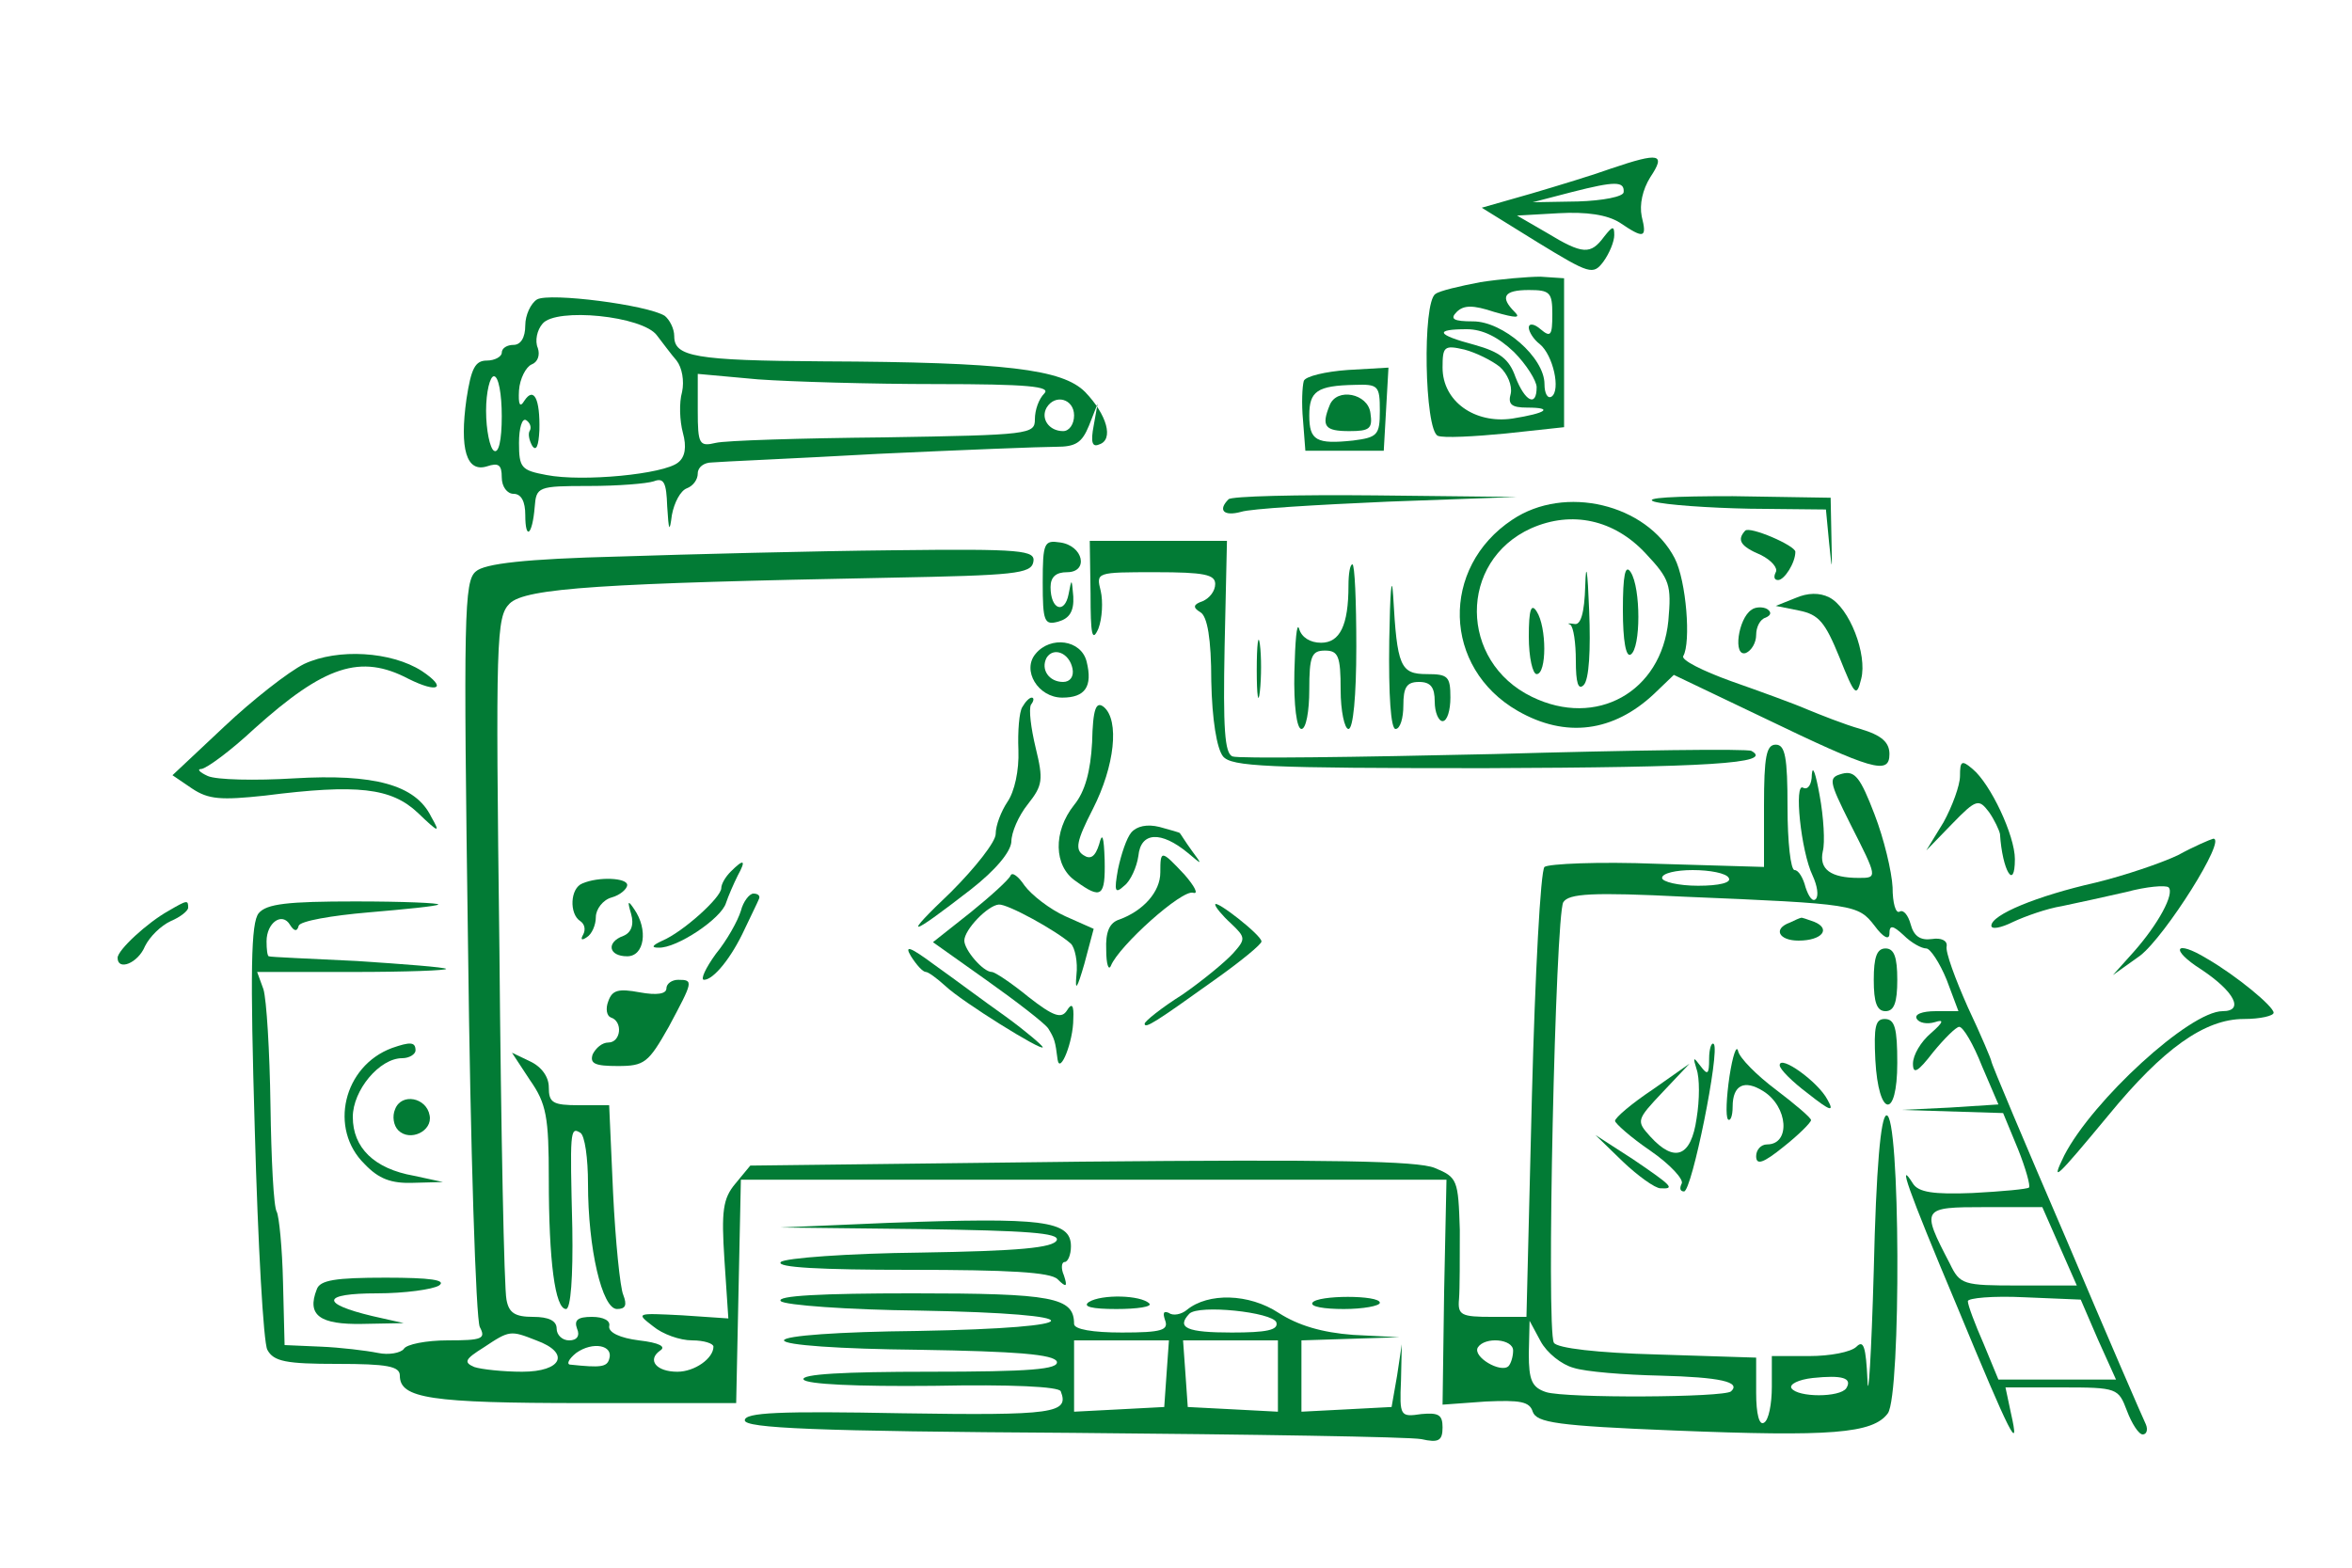 <?xml version="1.0" standalone="no"?>
<!DOCTYPE svg PUBLIC "-//W3C//DTD SVG 20010904//EN"
 "http://www.w3.org/TR/2001/REC-SVG-20010904/DTD/svg10.dtd">
<svg version="1.0" xmlns="http://www.w3.org/2000/svg"
 width="300pt" height="200pt" viewBox="0 0 300 200"
 preserveAspectRatio="xMidYMid meet">
<g transform="translate(0,200) scale(0.1,-0.1)"
fill="#027b35" stroke="none">


<path d="M2055 1785 c-22 -8 -68 -22 -102 -32 l-63 -18 71 -44 c67 -41 71 -42
84 -25 8 11 14 26 14 34 0 12 -2 12 -13 -2 -17 -23 -27 -23 -73 5 l-38 22 53
3 c36 2 62 -2 78 -12 31 -21 35 -20 28 8 -3 15 1 34 11 50 20 30 12 32 -50 11z
m16 -30 c0 -6 -27 -11 -58 -12 l-58 -1 50 13 c55 14 67 14 66 0z"/>
<path d="M1888 1640 c-26 -5 -52 -11 -57 -15 -17 -10 -14 -174 3 -181 7 -3 46
-1 87 3 l74 8 0 95 0 95 -30 2 c-16 0 -51 -3 -77 -7z m92 -41 c0 -27 -2 -30
-15 -19 -8 7 -15 8 -15 2 0 -5 6 -15 14 -21 17 -14 27 -59 15 -67 -5 -3 -9 4
-9 16 0 34 -53 80 -91 80 -25 0 -30 3 -21 12 9 9 21 9 48 0 28 -8 34 -8 26 0
-19 19 -14 28 18 28 27 0 30 -3 30 -31z m-49 -48 c16 -16 29 -37 29 -45 0 -26
-15 -18 -27 13 -8 23 -20 32 -52 41 -49 13 -52 20 -10 20 20 0 40 -10 60 -29z
m-18 -19 c10 -9 16 -24 14 -34 -4 -14 1 -18 21 -18 34 0 25 -7 -19 -14 -48 -7
-89 22 -89 65 0 27 2 29 28 23 15 -4 35 -14 45 -22z"/>
<path d="M685 1618 c-8 -5 -15 -20 -15 -33 0 -16 -6 -25 -15 -25 -8 0 -15 -4
-15 -10 0 -5 -9 -10 -19 -10 -15 0 -20 -10 -26 -49 -9 -64 0 -94 26 -86 15 5
19 2 19 -14 0 -12 7 -21 15 -21 10 0 15 -10 15 -27 0 -33 9 -26 12 10 2 26 4
27 69 27 37 0 74 3 83 6 13 5 16 -2 17 -32 2 -32 3 -34 6 -11 3 16 11 31 19
34 8 3 14 11 14 19 0 8 8 14 18 14 9 1 105 5 212 11 107 5 209 9 227 9 25 0
33 5 42 27 l11 28 -5 -28 c-4 -21 -2 -28 7 -24 19 6 10 38 -18 67 -29 29 -101
38 -334 39 -164 1 -190 6 -190 32 0 10 -6 21 -12 26 -22 14 -147 30 -163 21z
m153 -46 c7 -9 18 -24 25 -32 7 -9 10 -26 7 -40 -4 -14 -3 -37 1 -52 5 -18 3
-31 -6 -38 -18 -15 -122 -25 -168 -16 -32 6 -35 9 -35 41 0 19 4 32 9 29 5 -3
7 -9 5 -13 -3 -4 -1 -13 3 -20 5 -7 8 0 9 20 1 40 -7 56 -19 38 -6 -10 -8 -5
-7 13 1 15 9 30 16 33 8 3 11 12 8 21 -4 9 -1 23 6 31 17 21 128 10 146 -15z
m-198 -103 c0 -31 -4 -48 -10 -44 -5 3 -10 26 -10 51 0 24 5 44 10 44 6 0 10
-23 10 -51z m554 41 c117 0 147 -3 138 -12 -7 -7 -12 -21 -12 -33 0 -19 -6
-20 -193 -23 -105 -1 -202 -4 -214 -7 -21 -5 -23 -2 -23 41 l0 47 77 -7 c42
-3 144 -6 227 -6z m176 -40 c0 -11 -6 -20 -14 -20 -18 0 -29 16 -21 30 11 18
35 11 35 -10z"/>
<path d="M1663 1514 c-2 -7 -3 -29 -1 -50 l3 -39 50 0 50 0 3 53 3 53 -52 -3
c-28 -2 -54 -8 -56 -14z m97 -38 c0 -31 -3 -34 -34 -38 -47 -5 -56 0 -56 32 0
31 10 38 58 39 30 1 32 -1 32 -33z"/>
<path d="M1696 1483 c-11 -27 -6 -33 25 -33 26 0 30 3 27 23 -3 25 -43 33 -52
10z"/>
<path d="M1567 1363 c-14 -14 -6 -22 16 -16 12 4 96 9 187 13 l165 6 -181 2
c-99 1 -184 -1 -187 -5z"/>
<path d="M2110 1360 c14 -4 69 -8 122 -9 l97 -1 4 -42 c4 -39 4 -38 3 7 l-1
50 -125 2 c-75 0 -115 -2 -100 -7z"/>
<path d="M1929 1337 c-92 -61 -89 -189 7 -244 61 -35 122 -27 174 22 l25 24
113 -54 c141 -68 162 -74 162 -47 0 15 -10 24 -37 32 -21 6 -51 18 -68 25 -16
7 -60 23 -97 36 -36 13 -64 27 -61 32 10 17 4 96 -11 125 -36 69 -140 94 -207
49z m170 -43 c31 -33 33 -40 29 -86 -9 -91 -92 -137 -174 -97 -93 45 -94 173
-1 215 52 23 106 11 146 -32z"/>
<path d="M2022 1253 c-1 -36 -6 -51 -14 -49 -7 1 -10 1 -5 -1 4 -3 7 -23 7
-46 0 -28 3 -38 10 -31 7 7 9 45 7 95 -2 52 -4 64 -5 32z"/>
<path d="M2070 1222 c0 -40 4 -61 10 -57 13 8 13 85 0 105 -7 11 -10 -4 -10
-48z"/>
<path d="M1950 1188 c0 -27 5 -48 10 -48 13 0 13 60 0 80 -7 11 -10 2 -10 -32z"/>
<path d="M2226 1323 c-11 -12 -6 -20 20 -31 14 -7 22 -17 19 -22 -3 -6 -2 -10
3 -10 8 0 22 22 22 36 0 8 -58 33 -64 27z"/>
<path d="M1330 1257 c0 -50 2 -55 20 -50 14 4 20 13 19 32 -2 23 -2 24 -6 3
-5 -26 -23 -20 -23 9 0 13 7 19 21 19 28 0 21 34 -9 38 -20 3 -22 0 -22 -51z"/>
<path d="M1391 1243 c0 -53 2 -63 10 -45 5 13 6 35 3 48 -6 24 -6 24 70 24 62
0 76 -3 76 -15 0 -9 -7 -18 -16 -22 -12 -4 -13 -8 -3 -14 9 -5 14 -34 14 -88
1 -49 7 -86 15 -96 11 -13 54 -15 334 -15 285 1 369 6 340 22 -5 3 -153 1
-329 -4 -176 -4 -326 -6 -333 -3 -10 4 -12 36 -10 140 l3 135 -87 0 -88 0 1
-67z"/>
<path d="M789 1290 c-119 -3 -171 -9 -182 -19 -15 -12 -16 -55 -10 -480 3
-256 10 -474 15 -484 8 -15 3 -17 -41 -17 -27 0 -53 -5 -56 -11 -4 -5 -19 -8
-33 -5 -15 3 -48 7 -73 8 l-46 2 -2 80 c-1 44 -5 84 -8 90 -4 6 -7 67 -8 136
-1 69 -5 135 -9 148 l-8 22 123 0 c67 0 120 2 118 4 -2 2 -53 6 -114 10 -60 3
-111 5 -112 6 -2 0 -3 9 -3 19 0 24 20 38 30 21 5 -8 9 -9 11 -1 2 6 42 13 89
17 47 4 87 8 89 10 2 2 -45 4 -106 4 -86 0 -113 -3 -123 -15 -10 -12 -11 -74
-5 -277 4 -145 11 -271 16 -280 8 -15 24 -18 89 -18 64 0 80 -3 80 -15 0 -29
39 -35 234 -35 l195 0 3 143 3 142 450 0 450 0 -3 -143 -2 -144 55 4 c44 2 56
0 60 -13 5 -14 31 -18 181 -24 199 -8 253 -4 272 22 17 24 16 386 -2 380 -7
-2 -13 -66 -16 -198 -3 -107 -7 -169 -8 -140 -2 43 -5 52 -14 43 -7 -7 -34
-12 -60 -12 l-48 0 0 -39 c0 -22 -4 -43 -10 -46 -6 -4 -10 11 -10 38 l0 45
-126 4 c-76 2 -128 8 -132 15 -10 16 2 545 12 562 7 11 36 13 155 7 217 -9
221 -10 242 -37 11 -15 19 -19 19 -10 0 11 4 11 18 -2 10 -10 23 -17 29 -17 5
0 17 -18 26 -40 l15 -40 -29 0 c-17 0 -28 -4 -24 -10 3 -5 13 -7 23 -4 12 4
11 0 -5 -14 -13 -11 -23 -28 -23 -39 0 -14 6 -11 26 15 14 17 29 32 33 32 5 0
18 -22 29 -50 l21 -49 -62 -4 -62 -3 65 -2 65 -2 19 -46 c10 -25 16 -47 14
-49 -2 -2 -34 -5 -72 -7 -50 -2 -69 1 -76 12 -20 32 -8 -4 56 -156 69 -167 81
-190 69 -137 l-7 33 72 0 c71 0 72 -1 83 -30 6 -16 15 -30 20 -30 5 0 7 6 4
13 -3 6 -49 112 -101 235 -53 123 -96 225 -96 228 0 2 -13 33 -30 69 -16 36
-29 71 -27 78 1 7 -7 11 -19 9 -15 -2 -23 4 -27 19 -3 11 -9 19 -14 16 -5 -3
-9 11 -9 31 -1 20 -11 62 -23 93 -18 47 -25 56 -41 52 -18 -5 -18 -8 10 -64
35 -69 35 -69 11 -69 -36 0 -51 11 -46 34 3 11 1 44 -4 71 -5 28 -9 40 -10 27
0 -13 -5 -20 -11 -17 -12 8 -3 -81 12 -112 6 -13 8 -26 4 -30 -4 -4 -9 3 -13
15 -3 12 -9 22 -14 22 -5 0 -9 36 -9 80 0 64 -3 80 -15 80 -12 0 -15 -15 -15
-78 l0 -78 -136 4 c-75 3 -139 0 -144 -4 -5 -5 -12 -136 -16 -291 l-7 -283
-44 0 c-39 0 -44 2 -42 23 1 12 1 52 1 88 -2 64 -3 67 -32 79 -22 9 -132 11
-451 8 l-422 -5 -19 -23 c-16 -19 -18 -35 -14 -97 l5 -75 -59 4 c-59 3 -59 3
-37 -14 12 -10 34 -18 50 -18 15 0 27 -4 27 -8 0 -15 -24 -32 -46 -32 -27 0
-39 15 -22 27 8 5 -1 10 -27 13 -24 3 -39 10 -38 18 2 7 -7 12 -22 12 -18 0
-23 -4 -19 -15 4 -9 0 -15 -10 -15 -9 0 -16 7 -16 15 0 10 -10 15 -30 15 -23
0 -31 5 -34 22 -3 13 -7 214 -9 446 -5 398 -4 425 13 442 20 20 121 26 485 33
159 3 180 5 183 20 3 15 -13 17 -180 15 -101 -1 -258 -5 -349 -8z m1416 -410
c4 -6 -12 -10 -39 -10 -25 0 -46 5 -46 10 0 6 18 10 39 10 22 0 43 -4 46 -10z
m422 -470 l22 -50 -74 0 c-71 0 -75 1 -88 28 -37 71 -36 72 45 72 l73 0 22
-50z m49 -119 l23 -51 -75 0 -75 0 -19 46 c-11 25 -20 49 -20 54 0 4 32 7 72
5 l72 -3 22 -51z m-669 -36 c15 -5 65 -9 111 -10 76 -2 103 -8 90 -20 -8 -8
-211 -9 -236 -1 -18 6 -22 15 -22 49 l1 42 14 -26 c8 -15 27 -30 42 -34z
m-1323 35 c44 -16 33 -40 -18 -40 -24 0 -52 3 -61 6 -14 6 -12 10 12 25 33 22
34 22 67 9z m93 -24 c-3 -10 -11 -11 -49 -7 -6 0 -3 7 7 15 21 15 48 10 42 -8z
m1153 11 c0 -8 -3 -17 -6 -20 -10 -9 -46 12 -39 24 9 14 45 11 45 -4z m425
-48 c-8 -12 -62 -12 -70 0 -3 5 9 11 27 13 38 4 51 0 43 -13z"/>
<path d="M1772 1183 c-1 -70 2 -113 8 -113 6 0 10 14 10 30 0 23 4 30 20 30
15 0 20 -7 20 -25 0 -14 5 -25 10 -25 6 0 10 14 10 30 0 27 -3 30 -30 30 -34
0 -38 10 -43 100 -2 30 -4 4 -5 -57z"/>
<path d="M1720 1253 c0 -51 -11 -73 -35 -73 -14 0 -25 7 -28 18 -3 9 -5 -16
-6 -55 -1 -43 3 -73 9 -73 6 0 10 23 10 50 0 43 3 50 20 50 17 0 20 -7 20 -50
0 -27 5 -50 10 -50 6 0 10 42 10 105 0 58 -2 105 -5 105 -3 0 -5 -12 -5 -27z"/>
<path d="M2290 1237 l-25 -10 30 -6 c25 -5 33 -15 51 -59 20 -50 22 -52 28
-28 8 31 -15 91 -41 104 -12 6 -27 6 -43 -1z"/>
<path d="M2234 1222 c-17 -11 -24 -61 -7 -55 7 3 13 13 13 23 0 10 5 20 12 22
7 3 8 7 2 11 -5 3 -15 3 -20 -1z"/>
<path d="M1603 1145 c0 -33 2 -45 4 -27 2 18 2 45 0 60 -2 15 -4 0 -4 -33z"/>
<path d="M1321 1166 c-18 -21 3 -56 34 -56 29 0 39 14 31 46 -7 28 -46 33 -65
10z m47 -19 c2 -10 -3 -17 -12 -17 -18 0 -29 16 -21 31 9 14 29 6 33 -14z"/>
<path d="M388 1153 c-20 -10 -66 -46 -102 -80 l-66 -62 25 -17 c21 -14 37 -15
93 -9 118 15 161 10 195 -22 27 -26 29 -26 17 -5 -20 41 -73 55 -175 49 -49
-3 -99 -2 -110 3 -11 5 -14 9 -8 9 7 1 37 23 67 51 90 81 136 96 197 64 38
-19 50 -12 17 10 -39 25 -107 29 -150 9z"/>
<path d="M1304 1098 c-4 -6 -6 -31 -5 -55 1 -26 -5 -53 -14 -66 -8 -12 -15
-30 -15 -41 0 -10 -26 -43 -57 -74 -63 -60 -55 -59 25 3 32 25 51 48 52 61 0
12 9 33 21 48 19 24 20 31 10 72 -6 25 -9 49 -6 55 4 5 4 9 1 9 -3 0 -8 -5
-12 -12z"/>
<path d="M1393 1053 c-2 -37 -9 -63 -23 -80 -27 -34 -26 -78 2 -97 33 -24 38
-20 37 27 -1 30 -3 36 -7 20 -5 -16 -11 -20 -20 -14 -11 7 -9 18 12 59 28 55
34 113 14 130 -10 8 -14 -2 -15 -45z"/>
<path d="M2500 1010 c0 -12 -10 -39 -21 -59 l-22 -36 33 34 c31 32 34 32 47
15 7 -10 13 -23 14 -28 3 -47 19 -73 19 -32 0 30 -31 96 -54 115 -14 12 -16
10 -16 -9z"/>
<path d="M1443 938 c-6 -7 -13 -28 -17 -47 -5 -28 -4 -32 8 -21 8 6 16 24 18
38 3 31 29 32 63 4 19 -16 19 -16 5 3 -8 11 -14 21 -15 22 0 1 -12 4 -26 8
-16 4 -29 1 -36 -7z"/>
<path d="M2778 909 c-21 -10 -68 -26 -105 -35 -75 -17 -133 -41 -133 -55 0 -5
12 -3 28 5 15 7 43 17 62 20 19 4 56 12 82 18 26 7 50 9 54 6 8 -8 -13 -47
-45 -83 l-26 -29 35 25 c32 25 111 150 93 149 -4 -1 -25 -10 -45 -21z"/>
<path d="M1480 887 c0 -25 -22 -49 -52 -60 -13 -4 -18 -16 -17 -39 0 -18 3
-27 6 -20 10 25 91 98 105 93 7 -2 2 8 -11 23 -30 32 -31 32 -31 3z"/>
<path d="M932 888 c-7 -7 -12 -16 -12 -21 0 -12 -49 -56 -75 -67 -13 -6 -15
-9 -5 -9 23 -1 80 37 86 57 3 9 10 25 15 35 11 20 8 22 -9 5z"/>
<path d="M1289 883 c-2 -5 -25 -26 -51 -47 l-48 -38 69 -49 c38 -27 73 -54 78
-61 8 -13 9 -16 12 -40 3 -19 20 23 20 52 1 18 -2 21 -8 11 -7 -11 -17 -8 -49
17 -22 18 -43 32 -47 32 -11 0 -35 28 -35 40 0 14 30 45 44 46 11 1 73 -33 92
-50 5 -5 9 -23 7 -40 -2 -22 1 -17 10 14 l12 45 -36 16 c-20 9 -43 27 -52 39
-8 12 -16 18 -18 13z"/>
<path d="M743 873 c-16 -6 -17 -39 -3 -48 6 -4 7 -11 4 -17 -4 -7 -2 -8 4 -4
7 4 12 16 12 26 0 10 9 22 20 25 11 3 20 11 20 16 0 9 -36 11 -57 2z"/>
<path d="M945 838 c-4 -13 -18 -38 -32 -55 -13 -18 -20 -33 -15 -33 12 0 35
28 52 65 8 17 16 33 18 38 2 4 -1 7 -7 7 -5 0 -13 -10 -16 -22z"/>
<path d="M215 838 c-27 -15 -65 -50 -65 -60 0 -17 26 -7 35 15 6 12 20 26 33
32 12 5 22 13 22 17 0 10 -1 10 -25 -4z"/>
<path d="M805 834 c4 -14 0 -24 -10 -28 -22 -8 -19 -26 5 -26 22 0 27 34 9 60
-8 12 -9 11 -4 -6z"/>
<path d="M1550 846 c0 -3 9 -14 20 -24 19 -18 19 -20 3 -38 -10 -11 -39 -35
-65 -53 -27 -17 -48 -34 -48 -37 0 -7 14 2 88 55 34 24 62 47 61 50 0 8 -59
54 -59 47z"/>
<path d="M2283 823 c-22 -8 -14 -23 11 -23 30 0 42 15 20 24 -9 3 -16 6 -17 5
-1 0 -8 -3 -14 -6z"/>
<path d="M1162 780 c7 -11 15 -20 19 -20 3 0 14 -8 25 -18 21 -20 124 -84 124
-78 0 2 -21 20 -47 39 -27 19 -67 49 -91 66 -31 23 -39 26 -30 11z"/>
<path d="M2390 750 c0 -29 4 -40 15 -40 11 0 15 11 15 40 0 29 -4 40 -15 40
-11 0 -15 -11 -15 -40z"/>
<path d="M2808 763 c42 -28 55 -53 27 -53 -42 0 -166 -114 -202 -184 -18 -37
-11 -30 57 52 69 84 122 122 172 122 21 0 38 4 38 8 0 8 -47 47 -85 69 -41 25
-48 12 -7 -14z"/>
<path d="M850 739 c0 -7 -12 -9 -34 -5 -27 5 -35 3 -40 -11 -4 -10 -2 -19 3
-21 16 -5 13 -32 -3 -32 -8 0 -16 -7 -20 -15 -4 -12 3 -15 32 -15 34 0 39 4
65 50 31 58 32 60 12 60 -8 0 -15 -5 -15 -11z"/>
<path d="M2392 648 c4 -74 28 -77 28 -4 0 44 -3 56 -16 56 -12 0 -14 -10 -12
-52z"/>
<path d="M500 663 c-62 -23 -81 -103 -35 -148 18 -19 34 -25 62 -24 l38 1 -37
8 c-51 9 -78 36 -78 75 0 34 34 75 63 75 9 0 17 5 17 10 0 11 -7 11 -30 3z"/>
<path d="M2180 649 c0 -20 -2 -21 -11 -9 -9 12 -10 12 -5 -4 4 -11 4 -39 0
-63 -7 -49 -28 -57 -59 -23 -18 20 -18 21 16 57 l34 36 -47 -33 c-27 -18 -48
-36 -48 -40 0 -3 20 -21 45 -38 26 -18 43 -37 40 -42 -3 -6 -2 -10 3 -10 10 0
46 179 38 188 -3 3 -6 -6 -6 -19z"/>
<path d="M2206 627 c-4 -27 -5 -51 -2 -55 3 -3 6 4 6 16 0 28 15 35 39 20 32
-20 35 -68 5 -68 -8 0 -14 -7 -14 -15 0 -12 9 -9 35 12 19 15 35 31 35 34 0 3
-20 20 -45 39 -24 18 -46 40 -48 49 -2 9 -7 -6 -11 -32z"/>
<path d="M676 622 c21 -30 24 -47 24 -126 0 -105 8 -166 22 -166 6 0 9 41 8
103 -3 123 -3 130 10 122 6 -3 10 -33 10 -65 0 -83 18 -160 37 -160 11 0 13 5
8 18 -4 9 -10 68 -13 130 l-5 112 -38 0 c-34 0 -39 3 -39 23 0 13 -9 26 -24
33 l-23 11 23 -35z"/>
<path d="M2270 641 c0 -5 16 -21 36 -36 29 -23 34 -24 25 -8 -12 23 -61 58
-61 44z"/>
<path d="M504 585 c-4 -9 -2 -21 4 -27 15 -15 44 -1 40 19 -4 23 -36 29 -44 8z"/>
<path d="M2070 518 c19 -18 41 -34 48 -34 19 -1 15 3 -35 37 l-48 31 35 -34z"/>
<path d="M1135 440 l-140 -6 178 -2 c138 -2 178 -5 175 -14 -4 -10 -49 -14
-174 -16 -92 -1 -173 -7 -178 -12 -7 -7 51 -10 165 -10 126 0 179 -3 188 -12
11 -11 13 -10 8 5 -4 9 -3 17 1 17 4 0 8 9 8 20 0 33 -36 37 -231 30z"/>
<path d="M404 355 c-13 -33 4 -45 58 -44 l53 1 -40 9 c-67 16 -65 29 6 29 35
0 71 5 79 10 10 7 -11 10 -68 10 -64 0 -84 -3 -88 -15z"/>
<path d="M996 340 c5 -5 85 -11 177 -12 225 -4 223 -22 -3 -26 -99 -1 -170 -6
-170 -12 0 -6 71 -11 172 -12 126 -2 172 -6 176 -15 3 -10 -34 -13 -163 -13
-108 0 -164 -3 -160 -10 4 -6 67 -9 166 -8 99 2 160 -1 162 -7 11 -28 -8 -31
-203 -28 -156 3 -200 1 -200 -9 0 -10 89 -14 418 -16 229 -2 429 -5 445 -8 22
-5 27 -2 27 15 0 16 -5 19 -27 17 -27 -4 -28 -3 -26 43 l1 46 -6 -40 -7 -40
-57 -3 -58 -3 0 46 0 45 63 2 62 2 -59 3 c-40 3 -70 12 -95 28 -38 25 -90 26
-117 4 -7 -6 -18 -8 -23 -4 -7 3 -8 0 -5 -9 5 -13 -4 -16 -55 -16 -37 0 -61 4
-61 11 0 34 -27 39 -206 39 -116 0 -175 -3 -168 -10z m632 -27 c3 -10 -13 -13
-57 -13 -57 0 -71 6 -54 24 12 12 106 2 111 -11z m-140 -65 l-3 -43 -57 -3
-58 -3 0 46 0 45 61 0 60 0 -3 -42z m142 -3 l0 -46 -57 3 -58 3 -3 43 -3 42
60 0 61 0 0 -45z"/>
<path d="M1389 339 c-9 -6 4 -9 35 -9 27 0 46 3 42 7 -11 11 -61 12 -77 2z"/>
<path d="M1674 338 c-3 -5 15 -8 40 -8 25 0 46 4 46 8 0 10 -80 10 -86 0z"/>
</g>
</svg>
